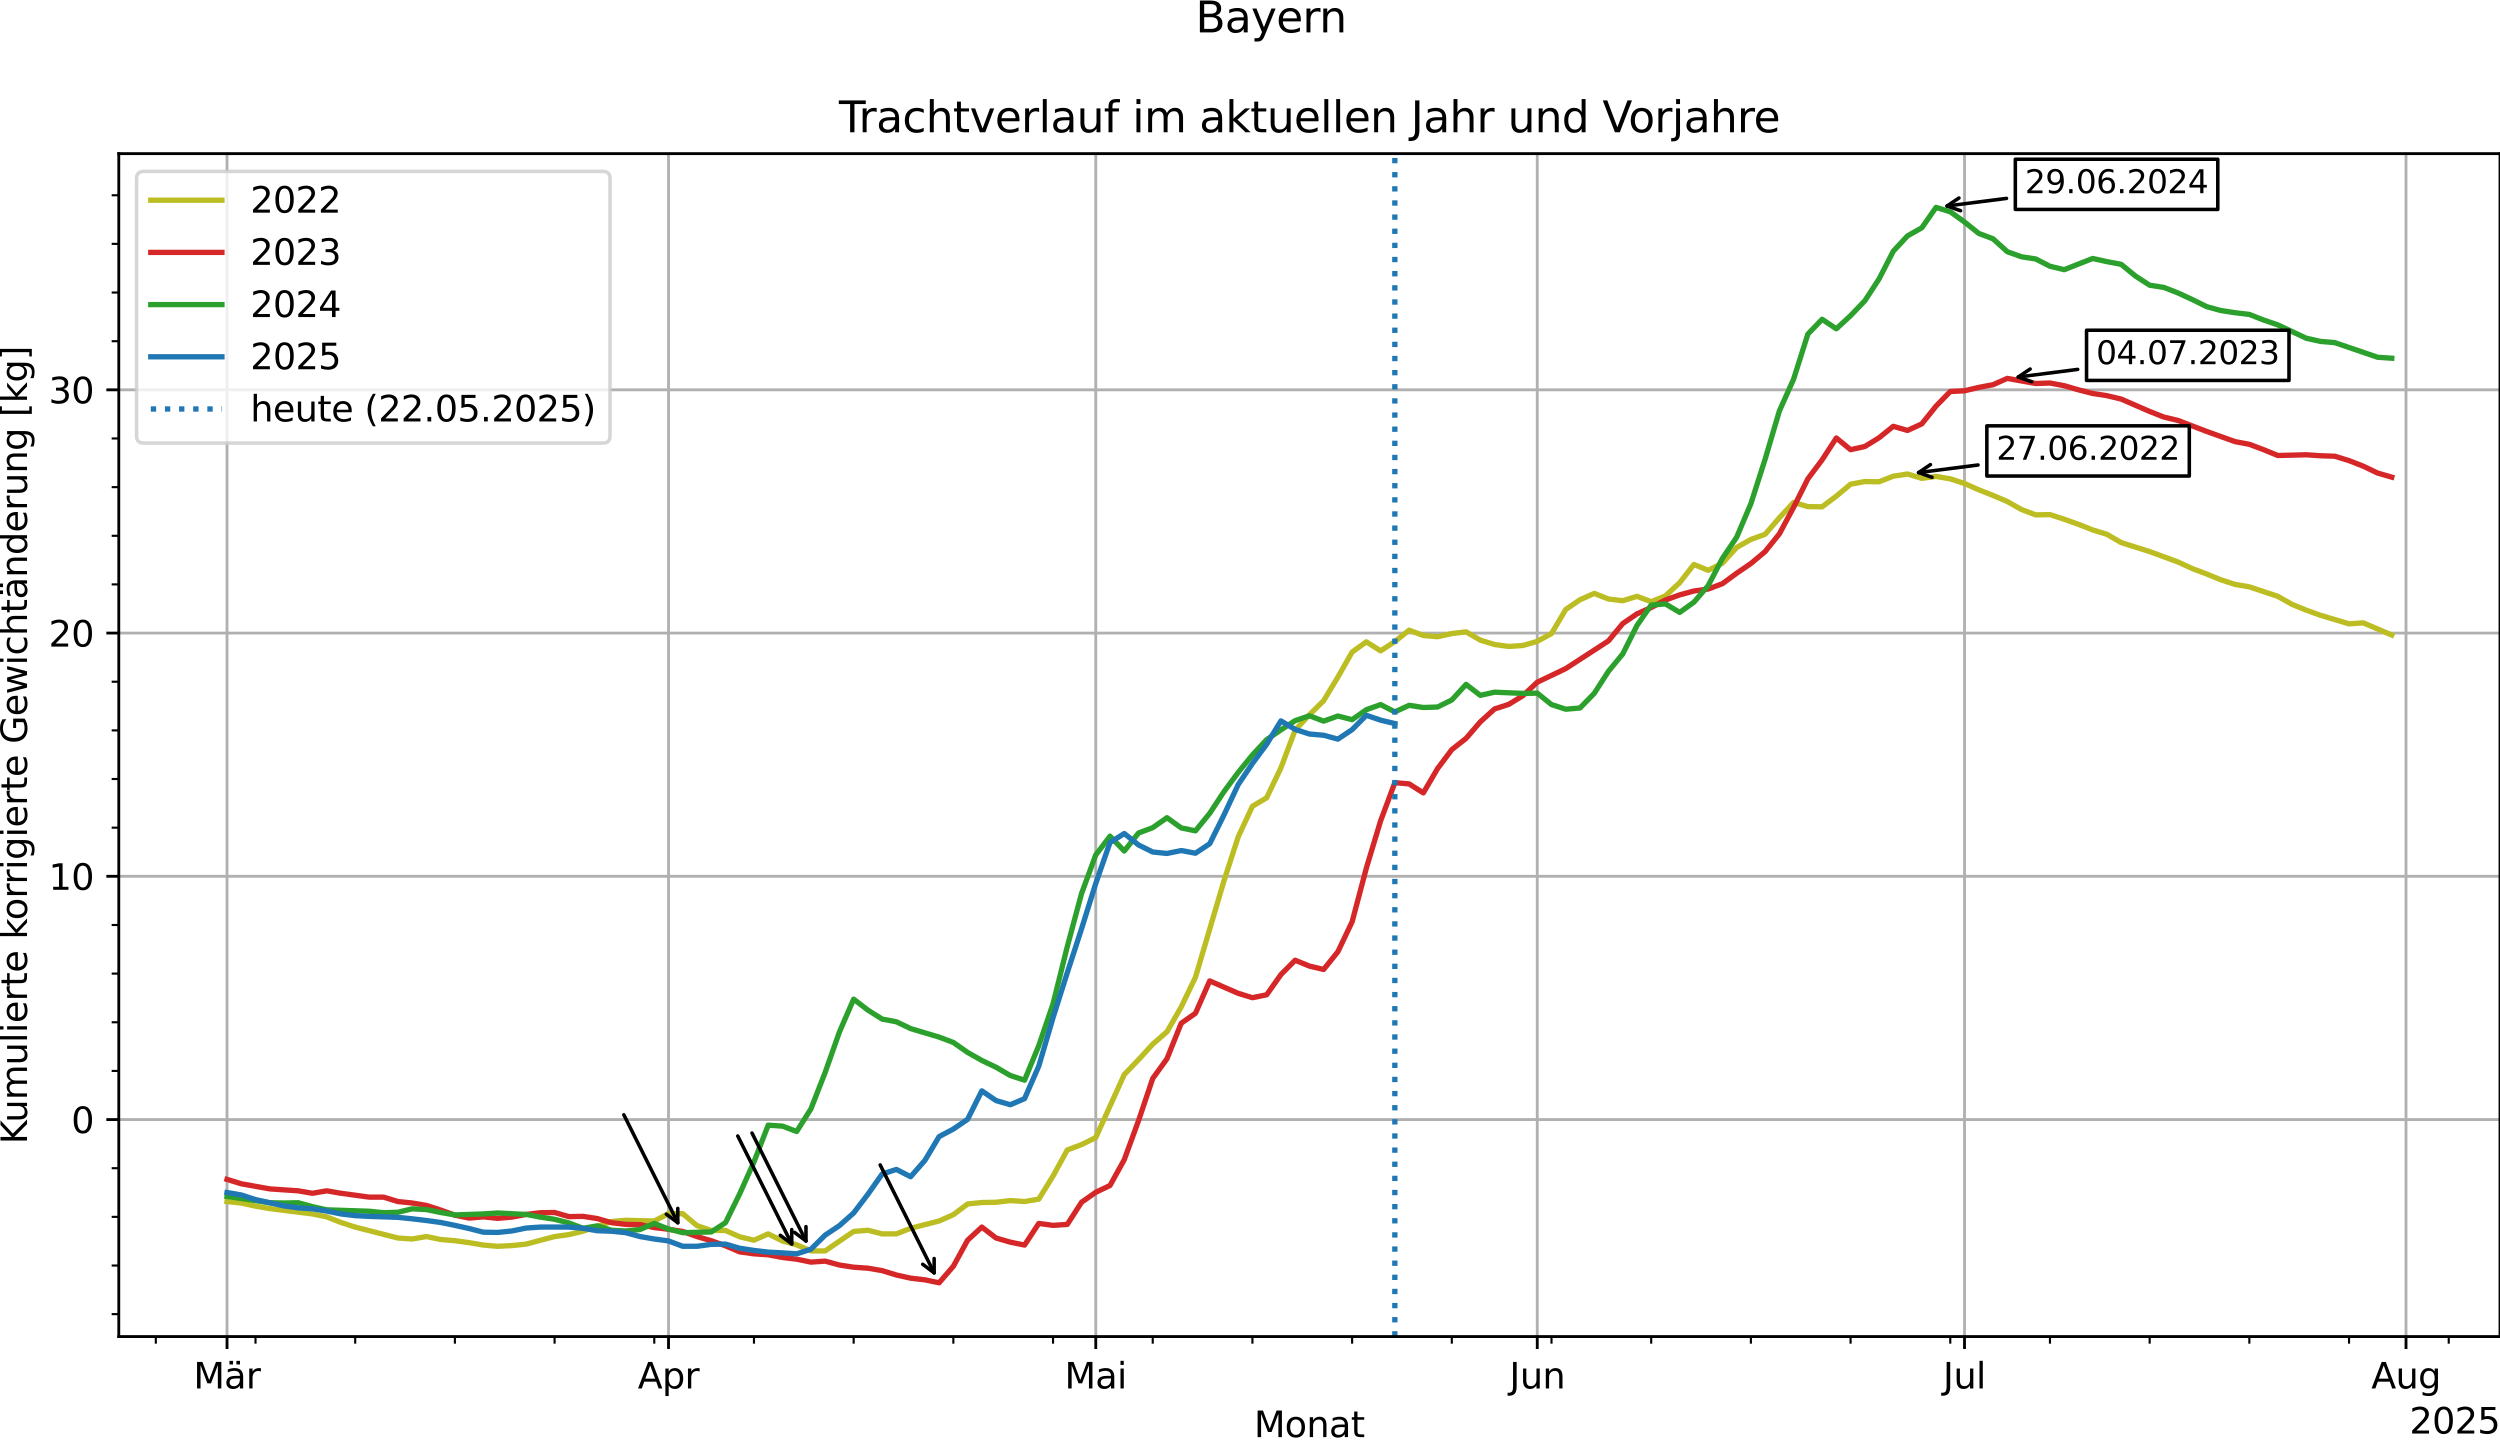 <?xml version="1.0" encoding="utf-8" standalone="no"?>
<!DOCTYPE svg PUBLIC "-//W3C//DTD SVG 1.1//EN"
  "http://www.w3.org/Graphics/SVG/1.1/DTD/svg11.dtd">
<svg xmlns:xlink="http://www.w3.org/1999/xlink" width="703.003pt" height="406.196pt" viewBox="0 0 703.003 406.196" xmlns="http://www.w3.org/2000/svg" version="1.1">
 <defs>
  <style type="text/css">*{stroke-linejoin: round; stroke-linecap: butt}</style>
 </defs>
 <g id="figure_1">
  <g id="patch_1">
   <path d="M 0 406.196 
L 703.003 406.196 
L 703.003 0 
L 0 0 
z
" style="fill: #ffffff"/>
  </g>
  <g id="axes_1">
   <g id="patch_2">
    <path d="M 33.403 375.84 
L 703.003 375.84 
L 703.003 43.2 
L 33.403 43.2 
z
" style="fill: #ffffff"/>
   </g>
   <g id="matplotlib.axis_1">
    <g id="xtick_1">
     <g id="line2d_1">
      <path d="M 63.839 375.84 
L 63.839 43.2 
" clip-path="url(#pc14526e868)" style="fill: none; stroke: #b0b0b0; stroke-width: 0.8; stroke-linecap: square"/>
     </g>
     <g id="line2d_2">
      <defs>
       <path id="m8d496f7d8a" d="M 0 0 
L 0 3.5 
" style="stroke: #000000; stroke-width: 0.8"/>
      </defs>
      <g>
       <use xlink:href="#m8d496f7d8a" x="63.839" y="375.84" style="stroke: #000000; stroke-width: 0.8"/>
      </g>
     </g>
     <g id="text_1">
      <!-- Mär -->
      <g transform="translate(54.406 390.438) scale(0.1 -0.1)">
       <defs>
        <path id="DejaVuSans-4d" d="M 628 4666 
L 1569 4666 
L 2759 1491 
L 3956 4666 
L 4897 4666 
L 4897 0 
L 4281 0 
L 4281 4097 
L 3078 897 
L 2444 897 
L 1241 4097 
L 1241 0 
L 628 0 
L 628 4666 
z
" transform="scale(0.016)"/>
        <path id="DejaVuSans-e4" d="M 2194 1759 
Q 1497 1759 1228 1600 
Q 959 1441 959 1056 
Q 959 750 1161 570 
Q 1363 391 1709 391 
Q 2188 391 2477 730 
Q 2766 1069 2766 1631 
L 2766 1759 
L 2194 1759 
z
M 3341 1997 
L 3341 0 
L 2766 0 
L 2766 531 
Q 2569 213 2275 61 
Q 1981 -91 1556 -91 
Q 1019 -91 701 211 
Q 384 513 384 1019 
Q 384 1609 779 1909 
Q 1175 2209 1959 2209 
L 2766 2209 
L 2766 2266 
Q 2766 2663 2505 2880 
Q 2244 3097 1772 3097 
Q 1472 3097 1187 3025 
Q 903 2953 641 2809 
L 641 3341 
Q 956 3463 1253 3523 
Q 1550 3584 1831 3584 
Q 2591 3584 2966 3190 
Q 3341 2797 3341 1997 
z
M 2150 4850 
L 2784 4850 
L 2784 4219 
L 2150 4219 
L 2150 4850 
z
M 928 4850 
L 1562 4850 
L 1562 4219 
L 928 4219 
L 928 4850 
z
" transform="scale(0.016)"/>
        <path id="DejaVuSans-72" d="M 2631 2963 
Q 2534 3019 2420 3045 
Q 2306 3072 2169 3072 
Q 1681 3072 1420 2755 
Q 1159 2438 1159 1844 
L 1159 0 
L 581 0 
L 581 3500 
L 1159 3500 
L 1159 2956 
Q 1341 3275 1631 3429 
Q 1922 3584 2338 3584 
Q 2397 3584 2469 3576 
Q 2541 3569 2628 3553 
L 2631 2963 
z
" transform="scale(0.016)"/>
       </defs>
       <use xlink:href="#DejaVuSans-4d"/>
       <use xlink:href="#DejaVuSans-e4" transform="translate(86.279 0)"/>
       <use xlink:href="#DejaVuSans-72" transform="translate(147.559 0)"/>
      </g>
     </g>
    </g>
    <g id="xtick_2">
     <g id="line2d_3">
      <path d="M 187.988 375.84 
L 187.988 43.2 
" clip-path="url(#pc14526e868)" style="fill: none; stroke: #b0b0b0; stroke-width: 0.8; stroke-linecap: square"/>
     </g>
     <g id="line2d_4">
      <g>
       <use xlink:href="#m8d496f7d8a" x="187.988" y="375.84" style="stroke: #000000; stroke-width: 0.8"/>
      </g>
     </g>
     <g id="text_2">
      <!-- Apr -->
      <g transform="translate(179.338 390.438) scale(0.1 -0.1)">
       <defs>
        <path id="DejaVuSans-41" d="M 2188 4044 
L 1331 1722 
L 3047 1722 
L 2188 4044 
z
M 1831 4666 
L 2547 4666 
L 4325 0 
L 3669 0 
L 3244 1197 
L 1141 1197 
L 716 0 
L 50 0 
L 1831 4666 
z
" transform="scale(0.016)"/>
        <path id="DejaVuSans-70" d="M 1159 525 
L 1159 -1331 
L 581 -1331 
L 581 3500 
L 1159 3500 
L 1159 2969 
Q 1341 3281 1617 3432 
Q 1894 3584 2278 3584 
Q 2916 3584 3314 3078 
Q 3713 2572 3713 1747 
Q 3713 922 3314 415 
Q 2916 -91 2278 -91 
Q 1894 -91 1617 61 
Q 1341 213 1159 525 
z
M 3116 1747 
Q 3116 2381 2855 2742 
Q 2594 3103 2138 3103 
Q 1681 3103 1420 2742 
Q 1159 2381 1159 1747 
Q 1159 1113 1420 752 
Q 1681 391 2138 391 
Q 2594 391 2855 752 
Q 3116 1113 3116 1747 
z
" transform="scale(0.016)"/>
       </defs>
       <use xlink:href="#DejaVuSans-41"/>
       <use xlink:href="#DejaVuSans-70" transform="translate(68.408 0)"/>
       <use xlink:href="#DejaVuSans-72" transform="translate(131.885 0)"/>
      </g>
     </g>
    </g>
    <g id="xtick_3">
     <g id="line2d_5">
      <path d="M 308.131 375.84 
L 308.131 43.2 
" clip-path="url(#pc14526e868)" style="fill: none; stroke: #b0b0b0; stroke-width: 0.8; stroke-linecap: square"/>
     </g>
     <g id="line2d_6">
      <g>
       <use xlink:href="#m8d496f7d8a" x="308.131" y="375.84" style="stroke: #000000; stroke-width: 0.8"/>
      </g>
     </g>
     <g id="text_3">
      <!-- Mai -->
      <g transform="translate(299.364 390.438) scale(0.1 -0.1)">
       <defs>
        <path id="DejaVuSans-61" d="M 2194 1759 
Q 1497 1759 1228 1600 
Q 959 1441 959 1056 
Q 959 750 1161 570 
Q 1363 391 1709 391 
Q 2188 391 2477 730 
Q 2766 1069 2766 1631 
L 2766 1759 
L 2194 1759 
z
M 3341 1997 
L 3341 0 
L 2766 0 
L 2766 531 
Q 2569 213 2275 61 
Q 1981 -91 1556 -91 
Q 1019 -91 701 211 
Q 384 513 384 1019 
Q 384 1609 779 1909 
Q 1175 2209 1959 2209 
L 2766 2209 
L 2766 2266 
Q 2766 2663 2505 2880 
Q 2244 3097 1772 3097 
Q 1472 3097 1187 3025 
Q 903 2953 641 2809 
L 641 3341 
Q 956 3463 1253 3523 
Q 1550 3584 1831 3584 
Q 2591 3584 2966 3190 
Q 3341 2797 3341 1997 
z
" transform="scale(0.016)"/>
        <path id="DejaVuSans-69" d="M 603 3500 
L 1178 3500 
L 1178 0 
L 603 0 
L 603 3500 
z
M 603 4863 
L 1178 4863 
L 1178 4134 
L 603 4134 
L 603 4863 
z
" transform="scale(0.016)"/>
       </defs>
       <use xlink:href="#DejaVuSans-4d"/>
       <use xlink:href="#DejaVuSans-61" transform="translate(86.279 0)"/>
       <use xlink:href="#DejaVuSans-69" transform="translate(147.559 0)"/>
      </g>
     </g>
    </g>
    <g id="xtick_4">
     <g id="line2d_7">
      <path d="M 432.28 375.84 
L 432.28 43.2 
" clip-path="url(#pc14526e868)" style="fill: none; stroke: #b0b0b0; stroke-width: 0.8; stroke-linecap: square"/>
     </g>
     <g id="line2d_8">
      <g>
       <use xlink:href="#m8d496f7d8a" x="432.28" y="375.84" style="stroke: #000000; stroke-width: 0.8"/>
      </g>
     </g>
     <g id="text_4">
      <!-- Jun -->
      <g transform="translate(424.467 390.438) scale(0.1 -0.1)">
       <defs>
        <path id="DejaVuSans-4a" d="M 628 4666 
L 1259 4666 
L 1259 325 
Q 1259 -519 939 -900 
Q 619 -1281 -91 -1281 
L -331 -1281 
L -331 -750 
L -134 -750 
Q 284 -750 456 -515 
Q 628 -281 628 325 
L 628 4666 
z
" transform="scale(0.016)"/>
        <path id="DejaVuSans-75" d="M 544 1381 
L 544 3500 
L 1119 3500 
L 1119 1403 
Q 1119 906 1312 657 
Q 1506 409 1894 409 
Q 2359 409 2629 706 
Q 2900 1003 2900 1516 
L 2900 3500 
L 3475 3500 
L 3475 0 
L 2900 0 
L 2900 538 
Q 2691 219 2414 64 
Q 2138 -91 1772 -91 
Q 1169 -91 856 284 
Q 544 659 544 1381 
z
M 1991 3584 
L 1991 3584 
z
" transform="scale(0.016)"/>
        <path id="DejaVuSans-6e" d="M 3513 2113 
L 3513 0 
L 2938 0 
L 2938 2094 
Q 2938 2591 2744 2837 
Q 2550 3084 2163 3084 
Q 1697 3084 1428 2787 
Q 1159 2491 1159 1978 
L 1159 0 
L 581 0 
L 581 3500 
L 1159 3500 
L 1159 2956 
Q 1366 3272 1645 3428 
Q 1925 3584 2291 3584 
Q 2894 3584 3203 3211 
Q 3513 2838 3513 2113 
z
" transform="scale(0.016)"/>
       </defs>
       <use xlink:href="#DejaVuSans-4a"/>
       <use xlink:href="#DejaVuSans-75" transform="translate(29.492 0)"/>
       <use xlink:href="#DejaVuSans-6e" transform="translate(92.871 0)"/>
      </g>
     </g>
    </g>
    <g id="xtick_5">
     <g id="line2d_9">
      <path d="M 552.423 375.84 
L 552.423 43.2 
" clip-path="url(#pc14526e868)" style="fill: none; stroke: #b0b0b0; stroke-width: 0.8; stroke-linecap: square"/>
     </g>
     <g id="line2d_10">
      <g>
       <use xlink:href="#m8d496f7d8a" x="552.423" y="375.84" style="stroke: #000000; stroke-width: 0.8"/>
      </g>
     </g>
     <g id="text_5">
      <!-- Jul -->
      <g transform="translate(546.39 390.438) scale(0.1 -0.1)">
       <defs>
        <path id="DejaVuSans-6c" d="M 603 4863 
L 1178 4863 
L 1178 0 
L 603 0 
L 603 4863 
z
" transform="scale(0.016)"/>
       </defs>
       <use xlink:href="#DejaVuSans-4a"/>
       <use xlink:href="#DejaVuSans-75" transform="translate(29.492 0)"/>
       <use xlink:href="#DejaVuSans-6c" transform="translate(92.871 0)"/>
      </g>
     </g>
    </g>
    <g id="xtick_6">
     <g id="line2d_11">
      <path d="M 676.572 375.84 
L 676.572 43.2 
" clip-path="url(#pc14526e868)" style="fill: none; stroke: #b0b0b0; stroke-width: 0.8; stroke-linecap: square"/>
     </g>
     <g id="line2d_12">
      <g>
       <use xlink:href="#m8d496f7d8a" x="676.572" y="375.84" style="stroke: #000000; stroke-width: 0.8"/>
      </g>
     </g>
     <g id="text_6">
      <!-- Aug -->
      <g transform="translate(666.808 390.438) scale(0.1 -0.1)">
       <defs>
        <path id="DejaVuSans-67" d="M 2906 1791 
Q 2906 2416 2648 2759 
Q 2391 3103 1925 3103 
Q 1463 3103 1205 2759 
Q 947 2416 947 1791 
Q 947 1169 1205 825 
Q 1463 481 1925 481 
Q 2391 481 2648 825 
Q 2906 1169 2906 1791 
z
M 3481 434 
Q 3481 -459 3084 -895 
Q 2688 -1331 1869 -1331 
Q 1566 -1331 1297 -1286 
Q 1028 -1241 775 -1147 
L 775 -588 
Q 1028 -725 1275 -790 
Q 1522 -856 1778 -856 
Q 2344 -856 2625 -561 
Q 2906 -266 2906 331 
L 2906 616 
Q 2728 306 2450 153 
Q 2172 0 1784 0 
Q 1141 0 747 490 
Q 353 981 353 1791 
Q 353 2603 747 3093 
Q 1141 3584 1784 3584 
Q 2172 3584 2450 3431 
Q 2728 3278 2906 2969 
L 2906 3500 
L 3481 3500 
L 3481 434 
z
" transform="scale(0.016)"/>
       </defs>
       <use xlink:href="#DejaVuSans-41"/>
       <use xlink:href="#DejaVuSans-75" transform="translate(68.408 0)"/>
       <use xlink:href="#DejaVuSans-67" transform="translate(131.787 0)"/>
      </g>
     </g>
    </g>
    <g id="xtick_7">
     <g id="line2d_13">
      <defs>
       <path id="m3f3324eb47" d="M 0 0 
L 0 2 
" style="stroke: #000000; stroke-width: 0.6"/>
      </defs>
      <g>
       <use xlink:href="#m3f3324eb47" x="43.816" y="375.84" style="stroke: #000000; stroke-width: 0.6"/>
      </g>
     </g>
    </g>
    <g id="xtick_8">
     <g id="line2d_14">
      <g>
       <use xlink:href="#m3f3324eb47" x="71.849" y="375.84" style="stroke: #000000; stroke-width: 0.6"/>
      </g>
     </g>
    </g>
    <g id="xtick_9">
     <g id="line2d_15">
      <g>
       <use xlink:href="#m3f3324eb47" x="99.883" y="375.84" style="stroke: #000000; stroke-width: 0.6"/>
      </g>
     </g>
    </g>
    <g id="xtick_10">
     <g id="line2d_16">
      <g>
       <use xlink:href="#m3f3324eb47" x="127.916" y="375.84" style="stroke: #000000; stroke-width: 0.6"/>
      </g>
     </g>
    </g>
    <g id="xtick_11">
     <g id="line2d_17">
      <g>
       <use xlink:href="#m3f3324eb47" x="155.95" y="375.84" style="stroke: #000000; stroke-width: 0.6"/>
      </g>
     </g>
    </g>
    <g id="xtick_12">
     <g id="line2d_18">
      <g>
       <use xlink:href="#m3f3324eb47" x="183.983" y="375.84" style="stroke: #000000; stroke-width: 0.6"/>
      </g>
     </g>
    </g>
    <g id="xtick_13">
     <g id="line2d_19">
      <g>
       <use xlink:href="#m3f3324eb47" x="212.017" y="375.84" style="stroke: #000000; stroke-width: 0.6"/>
      </g>
     </g>
    </g>
    <g id="xtick_14">
     <g id="line2d_20">
      <g>
       <use xlink:href="#m3f3324eb47" x="240.05" y="375.84" style="stroke: #000000; stroke-width: 0.6"/>
      </g>
     </g>
    </g>
    <g id="xtick_15">
     <g id="line2d_21">
      <g>
       <use xlink:href="#m3f3324eb47" x="268.084" y="375.84" style="stroke: #000000; stroke-width: 0.6"/>
      </g>
     </g>
    </g>
    <g id="xtick_16">
     <g id="line2d_22">
      <g>
       <use xlink:href="#m3f3324eb47" x="296.117" y="375.84" style="stroke: #000000; stroke-width: 0.6"/>
      </g>
     </g>
    </g>
    <g id="xtick_17">
     <g id="line2d_23">
      <g>
       <use xlink:href="#m3f3324eb47" x="324.15" y="375.84" style="stroke: #000000; stroke-width: 0.6"/>
      </g>
     </g>
    </g>
    <g id="xtick_18">
     <g id="line2d_24">
      <g>
       <use xlink:href="#m3f3324eb47" x="352.184" y="375.84" style="stroke: #000000; stroke-width: 0.6"/>
      </g>
     </g>
    </g>
    <g id="xtick_19">
     <g id="line2d_25">
      <g>
       <use xlink:href="#m3f3324eb47" x="380.217" y="375.84" style="stroke: #000000; stroke-width: 0.6"/>
      </g>
     </g>
    </g>
    <g id="xtick_20">
     <g id="line2d_26">
      <g>
       <use xlink:href="#m3f3324eb47" x="408.251" y="375.84" style="stroke: #000000; stroke-width: 0.6"/>
      </g>
     </g>
    </g>
    <g id="xtick_21">
     <g id="line2d_27">
      <g>
       <use xlink:href="#m3f3324eb47" x="436.284" y="375.84" style="stroke: #000000; stroke-width: 0.6"/>
      </g>
     </g>
    </g>
    <g id="xtick_22">
     <g id="line2d_28">
      <g>
       <use xlink:href="#m3f3324eb47" x="464.318" y="375.84" style="stroke: #000000; stroke-width: 0.6"/>
      </g>
     </g>
    </g>
    <g id="xtick_23">
     <g id="line2d_29">
      <g>
       <use xlink:href="#m3f3324eb47" x="492.351" y="375.84" style="stroke: #000000; stroke-width: 0.6"/>
      </g>
     </g>
    </g>
    <g id="xtick_24">
     <g id="line2d_30">
      <g>
       <use xlink:href="#m3f3324eb47" x="520.385" y="375.84" style="stroke: #000000; stroke-width: 0.6"/>
      </g>
     </g>
    </g>
    <g id="xtick_25">
     <g id="line2d_31">
      <g>
       <use xlink:href="#m3f3324eb47" x="548.418" y="375.84" style="stroke: #000000; stroke-width: 0.6"/>
      </g>
     </g>
    </g>
    <g id="xtick_26">
     <g id="line2d_32">
      <g>
       <use xlink:href="#m3f3324eb47" x="576.452" y="375.84" style="stroke: #000000; stroke-width: 0.6"/>
      </g>
     </g>
    </g>
    <g id="xtick_27">
     <g id="line2d_33">
      <g>
       <use xlink:href="#m3f3324eb47" x="604.485" y="375.84" style="stroke: #000000; stroke-width: 0.6"/>
      </g>
     </g>
    </g>
    <g id="xtick_28">
     <g id="line2d_34">
      <g>
       <use xlink:href="#m3f3324eb47" x="632.519" y="375.84" style="stroke: #000000; stroke-width: 0.6"/>
      </g>
     </g>
    </g>
    <g id="xtick_29">
     <g id="line2d_35">
      <g>
       <use xlink:href="#m3f3324eb47" x="660.552" y="375.84" style="stroke: #000000; stroke-width: 0.6"/>
      </g>
     </g>
    </g>
    <g id="xtick_30">
     <g id="line2d_36">
      <g>
       <use xlink:href="#m3f3324eb47" x="688.586" y="375.84" style="stroke: #000000; stroke-width: 0.6"/>
      </g>
     </g>
    </g>
    <g id="text_7">
     <!-- Monat -->
     <g transform="translate(352.637 404.117) scale(0.1 -0.1)">
      <defs>
       <path id="DejaVuSans-6f" d="M 1959 3097 
Q 1497 3097 1228 2736 
Q 959 2375 959 1747 
Q 959 1119 1226 758 
Q 1494 397 1959 397 
Q 2419 397 2687 759 
Q 2956 1122 2956 1747 
Q 2956 2369 2687 2733 
Q 2419 3097 1959 3097 
z
M 1959 3584 
Q 2709 3584 3137 3096 
Q 3566 2609 3566 1747 
Q 3566 888 3137 398 
Q 2709 -91 1959 -91 
Q 1206 -91 779 398 
Q 353 888 353 1747 
Q 353 2609 779 3096 
Q 1206 3584 1959 3584 
z
" transform="scale(0.016)"/>
       <path id="DejaVuSans-74" d="M 1172 4494 
L 1172 3500 
L 2356 3500 
L 2356 3053 
L 1172 3053 
L 1172 1153 
Q 1172 725 1289 603 
Q 1406 481 1766 481 
L 2356 481 
L 2356 0 
L 1766 0 
Q 1100 0 847 248 
Q 594 497 594 1153 
L 594 3053 
L 172 3053 
L 172 3500 
L 594 3500 
L 594 4494 
L 1172 4494 
z
" transform="scale(0.016)"/>
      </defs>
      <use xlink:href="#DejaVuSans-4d"/>
      <use xlink:href="#DejaVuSans-6f" transform="translate(86.279 0)"/>
      <use xlink:href="#DejaVuSans-6e" transform="translate(147.461 0)"/>
      <use xlink:href="#DejaVuSans-61" transform="translate(210.84 0)"/>
      <use xlink:href="#DejaVuSans-74" transform="translate(272.119 0)"/>
     </g>
    </g>
    <g id="text_8">
     <!-- 2025 -->
     <g transform="translate(677.553 403.117) scale(0.1 -0.1)">
      <defs>
       <path id="DejaVuSans-32" d="M 1228 531 
L 3431 531 
L 3431 0 
L 469 0 
L 469 531 
Q 828 903 1448 1529 
Q 2069 2156 2228 2338 
Q 2531 2678 2651 2914 
Q 2772 3150 2772 3378 
Q 2772 3750 2511 3984 
Q 2250 4219 1831 4219 
Q 1534 4219 1204 4116 
Q 875 4013 500 3803 
L 500 4441 
Q 881 4594 1212 4672 
Q 1544 4750 1819 4750 
Q 2544 4750 2975 4387 
Q 3406 4025 3406 3419 
Q 3406 3131 3298 2873 
Q 3191 2616 2906 2266 
Q 2828 2175 2409 1742 
Q 1991 1309 1228 531 
z
" transform="scale(0.016)"/>
       <path id="DejaVuSans-30" d="M 2034 4250 
Q 1547 4250 1301 3770 
Q 1056 3291 1056 2328 
Q 1056 1369 1301 889 
Q 1547 409 2034 409 
Q 2525 409 2770 889 
Q 3016 1369 3016 2328 
Q 3016 3291 2770 3770 
Q 2525 4250 2034 4250 
z
M 2034 4750 
Q 2819 4750 3233 4129 
Q 3647 3509 3647 2328 
Q 3647 1150 3233 529 
Q 2819 -91 2034 -91 
Q 1250 -91 836 529 
Q 422 1150 422 2328 
Q 422 3509 836 4129 
Q 1250 4750 2034 4750 
z
" transform="scale(0.016)"/>
       <path id="DejaVuSans-35" d="M 691 4666 
L 3169 4666 
L 3169 4134 
L 1269 4134 
L 1269 2991 
Q 1406 3038 1543 3061 
Q 1681 3084 1819 3084 
Q 2600 3084 3056 2656 
Q 3513 2228 3513 1497 
Q 3513 744 3044 326 
Q 2575 -91 1722 -91 
Q 1428 -91 1123 -41 
Q 819 9 494 109 
L 494 744 
Q 775 591 1075 516 
Q 1375 441 1709 441 
Q 2250 441 2565 725 
Q 2881 1009 2881 1497 
Q 2881 1984 2565 2268 
Q 2250 2553 1709 2553 
Q 1456 2553 1204 2497 
Q 953 2441 691 2322 
L 691 4666 
z
" transform="scale(0.016)"/>
      </defs>
      <use xlink:href="#DejaVuSans-32"/>
      <use xlink:href="#DejaVuSans-30" transform="translate(63.623 0)"/>
      <use xlink:href="#DejaVuSans-32" transform="translate(127.246 0)"/>
      <use xlink:href="#DejaVuSans-35" transform="translate(190.869 0)"/>
     </g>
    </g>
   </g>
   <g id="matplotlib.axis_2">
    <g id="ytick_1">
     <g id="line2d_37">
      <path d="M 33.403 314.823 
L 703.003 314.823 
" clip-path="url(#pc14526e868)" style="fill: none; stroke: #b0b0b0; stroke-width: 0.8; stroke-linecap: square"/>
     </g>
     <g id="line2d_38">
      <defs>
       <path id="m4dc1eb88ca" d="M 0 0 
L -3.5 0 
" style="stroke: #000000; stroke-width: 0.8"/>
      </defs>
      <g>
       <use xlink:href="#m4dc1eb88ca" x="33.403" y="314.823" style="stroke: #000000; stroke-width: 0.8"/>
      </g>
     </g>
     <g id="text_9">
      <!-- 0 -->
      <g transform="translate(20.041 318.622) scale(0.1 -0.1)">
       <use xlink:href="#DejaVuSans-30"/>
      </g>
     </g>
    </g>
    <g id="ytick_2">
     <g id="line2d_39">
      <path d="M 33.403 246.422 
L 703.003 246.422 
" clip-path="url(#pc14526e868)" style="fill: none; stroke: #b0b0b0; stroke-width: 0.8; stroke-linecap: square"/>
     </g>
     <g id="line2d_40">
      <g>
       <use xlink:href="#m4dc1eb88ca" x="33.403" y="246.422" style="stroke: #000000; stroke-width: 0.8"/>
      </g>
     </g>
     <g id="text_10">
      <!-- 10 -->
      <g transform="translate(13.678 250.221) scale(0.1 -0.1)">
       <defs>
        <path id="DejaVuSans-31" d="M 794 531 
L 1825 531 
L 1825 4091 
L 703 3866 
L 703 4441 
L 1819 4666 
L 2450 4666 
L 2450 531 
L 3481 531 
L 3481 0 
L 794 0 
L 794 531 
z
" transform="scale(0.016)"/>
       </defs>
       <use xlink:href="#DejaVuSans-31"/>
       <use xlink:href="#DejaVuSans-30" transform="translate(63.623 0)"/>
      </g>
     </g>
    </g>
    <g id="ytick_3">
     <g id="line2d_41">
      <path d="M 33.403 178.021 
L 703.003 178.021 
" clip-path="url(#pc14526e868)" style="fill: none; stroke: #b0b0b0; stroke-width: 0.8; stroke-linecap: square"/>
     </g>
     <g id="line2d_42">
      <g>
       <use xlink:href="#m4dc1eb88ca" x="33.403" y="178.021" style="stroke: #000000; stroke-width: 0.8"/>
      </g>
     </g>
     <g id="text_11">
      <!-- 20 -->
      <g transform="translate(13.678 181.821) scale(0.1 -0.1)">
       <use xlink:href="#DejaVuSans-32"/>
       <use xlink:href="#DejaVuSans-30" transform="translate(63.623 0)"/>
      </g>
     </g>
    </g>
    <g id="ytick_4">
     <g id="line2d_43">
      <path d="M 33.403 109.621 
L 703.003 109.621 
" clip-path="url(#pc14526e868)" style="fill: none; stroke: #b0b0b0; stroke-width: 0.8; stroke-linecap: square"/>
     </g>
     <g id="line2d_44">
      <g>
       <use xlink:href="#m4dc1eb88ca" x="33.403" y="109.621" style="stroke: #000000; stroke-width: 0.8"/>
      </g>
     </g>
     <g id="text_12">
      <!-- 30 -->
      <g transform="translate(13.678 113.42) scale(0.1 -0.1)">
       <defs>
        <path id="DejaVuSans-33" d="M 2597 2516 
Q 3050 2419 3304 2112 
Q 3559 1806 3559 1356 
Q 3559 666 3084 287 
Q 2609 -91 1734 -91 
Q 1441 -91 1130 -33 
Q 819 25 488 141 
L 488 750 
Q 750 597 1062 519 
Q 1375 441 1716 441 
Q 2309 441 2620 675 
Q 2931 909 2931 1356 
Q 2931 1769 2642 2001 
Q 2353 2234 1838 2234 
L 1294 2234 
L 1294 2753 
L 1863 2753 
Q 2328 2753 2575 2939 
Q 2822 3125 2822 3475 
Q 2822 3834 2567 4026 
Q 2313 4219 1838 4219 
Q 1578 4219 1281 4162 
Q 984 4106 628 3988 
L 628 4550 
Q 988 4650 1302 4700 
Q 1616 4750 1894 4750 
Q 2613 4750 3031 4423 
Q 3450 4097 3450 3541 
Q 3450 3153 3228 2886 
Q 3006 2619 2597 2516 
z
" transform="scale(0.016)"/>
       </defs>
       <use xlink:href="#DejaVuSans-33"/>
       <use xlink:href="#DejaVuSans-30" transform="translate(63.623 0)"/>
      </g>
     </g>
    </g>
    <g id="ytick_5">
     <g id="line2d_45">
      <defs>
       <path id="mc86f405008" d="M 0 0 
L -2 0 
" style="stroke: #000000; stroke-width: 0.6"/>
      </defs>
      <g>
       <use xlink:href="#mc86f405008" x="33.403" y="369.544" style="stroke: #000000; stroke-width: 0.6"/>
      </g>
     </g>
    </g>
    <g id="ytick_6">
     <g id="line2d_46">
      <g>
       <use xlink:href="#mc86f405008" x="33.403" y="355.864" style="stroke: #000000; stroke-width: 0.6"/>
      </g>
     </g>
    </g>
    <g id="ytick_7">
     <g id="line2d_47">
      <g>
       <use xlink:href="#mc86f405008" x="33.403" y="342.183" style="stroke: #000000; stroke-width: 0.6"/>
      </g>
     </g>
    </g>
    <g id="ytick_8">
     <g id="line2d_48">
      <g>
       <use xlink:href="#mc86f405008" x="33.403" y="328.503" style="stroke: #000000; stroke-width: 0.6"/>
      </g>
     </g>
    </g>
    <g id="ytick_9">
     <g id="line2d_49">
      <g>
       <use xlink:href="#mc86f405008" x="33.403" y="301.143" style="stroke: #000000; stroke-width: 0.6"/>
      </g>
     </g>
    </g>
    <g id="ytick_10">
     <g id="line2d_50">
      <g>
       <use xlink:href="#mc86f405008" x="33.403" y="287.463" style="stroke: #000000; stroke-width: 0.6"/>
      </g>
     </g>
    </g>
    <g id="ytick_11">
     <g id="line2d_51">
      <g>
       <use xlink:href="#mc86f405008" x="33.403" y="273.783" style="stroke: #000000; stroke-width: 0.6"/>
      </g>
     </g>
    </g>
    <g id="ytick_12">
     <g id="line2d_52">
      <g>
       <use xlink:href="#mc86f405008" x="33.403" y="260.102" style="stroke: #000000; stroke-width: 0.6"/>
      </g>
     </g>
    </g>
    <g id="ytick_13">
     <g id="line2d_53">
      <g>
       <use xlink:href="#mc86f405008" x="33.403" y="232.742" style="stroke: #000000; stroke-width: 0.6"/>
      </g>
     </g>
    </g>
    <g id="ytick_14">
     <g id="line2d_54">
      <g>
       <use xlink:href="#mc86f405008" x="33.403" y="219.062" style="stroke: #000000; stroke-width: 0.6"/>
      </g>
     </g>
    </g>
    <g id="ytick_15">
     <g id="line2d_55">
      <g>
       <use xlink:href="#mc86f405008" x="33.403" y="205.382" style="stroke: #000000; stroke-width: 0.6"/>
      </g>
     </g>
    </g>
    <g id="ytick_16">
     <g id="line2d_56">
      <g>
       <use xlink:href="#mc86f405008" x="33.403" y="191.702" style="stroke: #000000; stroke-width: 0.6"/>
      </g>
     </g>
    </g>
    <g id="ytick_17">
     <g id="line2d_57">
      <g>
       <use xlink:href="#mc86f405008" x="33.403" y="164.341" style="stroke: #000000; stroke-width: 0.6"/>
      </g>
     </g>
    </g>
    <g id="ytick_18">
     <g id="line2d_58">
      <g>
       <use xlink:href="#mc86f405008" x="33.403" y="150.661" style="stroke: #000000; stroke-width: 0.6"/>
      </g>
     </g>
    </g>
    <g id="ytick_19">
     <g id="line2d_59">
      <g>
       <use xlink:href="#mc86f405008" x="33.403" y="136.981" style="stroke: #000000; stroke-width: 0.6"/>
      </g>
     </g>
    </g>
    <g id="ytick_20">
     <g id="line2d_60">
      <g>
       <use xlink:href="#mc86f405008" x="33.403" y="123.301" style="stroke: #000000; stroke-width: 0.6"/>
      </g>
     </g>
    </g>
    <g id="ytick_21">
     <g id="line2d_61">
      <g>
       <use xlink:href="#mc86f405008" x="33.403" y="95.94" style="stroke: #000000; stroke-width: 0.6"/>
      </g>
     </g>
    </g>
    <g id="ytick_22">
     <g id="line2d_62">
      <g>
       <use xlink:href="#mc86f405008" x="33.403" y="82.26" style="stroke: #000000; stroke-width: 0.6"/>
      </g>
     </g>
    </g>
    <g id="ytick_23">
     <g id="line2d_63">
      <g>
       <use xlink:href="#mc86f405008" x="33.403" y="68.58" style="stroke: #000000; stroke-width: 0.6"/>
      </g>
     </g>
    </g>
    <g id="ytick_24">
     <g id="line2d_64">
      <g>
       <use xlink:href="#mc86f405008" x="33.403" y="54.9" style="stroke: #000000; stroke-width: 0.6"/>
      </g>
     </g>
    </g>
    <g id="text_13">
     <!-- Kumulierte korrigierte Gewichtänderung [kg] -->
     <g transform="translate(7.598 321.718) rotate(-90) scale(0.1 -0.1)">
      <defs>
       <path id="DejaVuSans-4b" d="M 628 4666 
L 1259 4666 
L 1259 2694 
L 3353 4666 
L 4166 4666 
L 1850 2491 
L 4331 0 
L 3500 0 
L 1259 2247 
L 1259 0 
L 628 0 
L 628 4666 
z
" transform="scale(0.016)"/>
       <path id="DejaVuSans-6d" d="M 3328 2828 
Q 3544 3216 3844 3400 
Q 4144 3584 4550 3584 
Q 5097 3584 5394 3201 
Q 5691 2819 5691 2113 
L 5691 0 
L 5113 0 
L 5113 2094 
Q 5113 2597 4934 2840 
Q 4756 3084 4391 3084 
Q 3944 3084 3684 2787 
Q 3425 2491 3425 1978 
L 3425 0 
L 2847 0 
L 2847 2094 
Q 2847 2600 2669 2842 
Q 2491 3084 2119 3084 
Q 1678 3084 1418 2786 
Q 1159 2488 1159 1978 
L 1159 0 
L 581 0 
L 581 3500 
L 1159 3500 
L 1159 2956 
Q 1356 3278 1631 3431 
Q 1906 3584 2284 3584 
Q 2666 3584 2933 3390 
Q 3200 3197 3328 2828 
z
" transform="scale(0.016)"/>
       <path id="DejaVuSans-65" d="M 3597 1894 
L 3597 1613 
L 953 1613 
Q 991 1019 1311 708 
Q 1631 397 2203 397 
Q 2534 397 2845 478 
Q 3156 559 3463 722 
L 3463 178 
Q 3153 47 2828 -22 
Q 2503 -91 2169 -91 
Q 1331 -91 842 396 
Q 353 884 353 1716 
Q 353 2575 817 3079 
Q 1281 3584 2069 3584 
Q 2775 3584 3186 3129 
Q 3597 2675 3597 1894 
z
M 3022 2063 
Q 3016 2534 2758 2815 
Q 2500 3097 2075 3097 
Q 1594 3097 1305 2825 
Q 1016 2553 972 2059 
L 3022 2063 
z
" transform="scale(0.016)"/>
       <path id="DejaVuSans-20" transform="scale(0.016)"/>
       <path id="DejaVuSans-6b" d="M 581 4863 
L 1159 4863 
L 1159 1991 
L 2875 3500 
L 3609 3500 
L 1753 1863 
L 3688 0 
L 2938 0 
L 1159 1709 
L 1159 0 
L 581 0 
L 581 4863 
z
" transform="scale(0.016)"/>
       <path id="DejaVuSans-47" d="M 3809 666 
L 3809 1919 
L 2778 1919 
L 2778 2438 
L 4434 2438 
L 4434 434 
Q 4069 175 3628 42 
Q 3188 -91 2688 -91 
Q 1594 -91 976 548 
Q 359 1188 359 2328 
Q 359 3472 976 4111 
Q 1594 4750 2688 4750 
Q 3144 4750 3555 4637 
Q 3966 4525 4313 4306 
L 4313 3634 
Q 3963 3931 3569 4081 
Q 3175 4231 2741 4231 
Q 1884 4231 1454 3753 
Q 1025 3275 1025 2328 
Q 1025 1384 1454 906 
Q 1884 428 2741 428 
Q 3075 428 3337 486 
Q 3600 544 3809 666 
z
" transform="scale(0.016)"/>
       <path id="DejaVuSans-77" d="M 269 3500 
L 844 3500 
L 1563 769 
L 2278 3500 
L 2956 3500 
L 3675 769 
L 4391 3500 
L 4966 3500 
L 4050 0 
L 3372 0 
L 2619 2869 
L 1863 0 
L 1184 0 
L 269 3500 
z
" transform="scale(0.016)"/>
       <path id="DejaVuSans-63" d="M 3122 3366 
L 3122 2828 
Q 2878 2963 2633 3030 
Q 2388 3097 2138 3097 
Q 1578 3097 1268 2742 
Q 959 2388 959 1747 
Q 959 1106 1268 751 
Q 1578 397 2138 397 
Q 2388 397 2633 464 
Q 2878 531 3122 666 
L 3122 134 
Q 2881 22 2623 -34 
Q 2366 -91 2075 -91 
Q 1284 -91 818 406 
Q 353 903 353 1747 
Q 353 2603 823 3093 
Q 1294 3584 2113 3584 
Q 2378 3584 2631 3529 
Q 2884 3475 3122 3366 
z
" transform="scale(0.016)"/>
       <path id="DejaVuSans-68" d="M 3513 2113 
L 3513 0 
L 2938 0 
L 2938 2094 
Q 2938 2591 2744 2837 
Q 2550 3084 2163 3084 
Q 1697 3084 1428 2787 
Q 1159 2491 1159 1978 
L 1159 0 
L 581 0 
L 581 4863 
L 1159 4863 
L 1159 2956 
Q 1366 3272 1645 3428 
Q 1925 3584 2291 3584 
Q 2894 3584 3203 3211 
Q 3513 2838 3513 2113 
z
" transform="scale(0.016)"/>
       <path id="DejaVuSans-64" d="M 2906 2969 
L 2906 4863 
L 3481 4863 
L 3481 0 
L 2906 0 
L 2906 525 
Q 2725 213 2448 61 
Q 2172 -91 1784 -91 
Q 1150 -91 751 415 
Q 353 922 353 1747 
Q 353 2572 751 3078 
Q 1150 3584 1784 3584 
Q 2172 3584 2448 3432 
Q 2725 3281 2906 2969 
z
M 947 1747 
Q 947 1113 1208 752 
Q 1469 391 1925 391 
Q 2381 391 2643 752 
Q 2906 1113 2906 1747 
Q 2906 2381 2643 2742 
Q 2381 3103 1925 3103 
Q 1469 3103 1208 2742 
Q 947 2381 947 1747 
z
" transform="scale(0.016)"/>
       <path id="DejaVuSans-5b" d="M 550 4863 
L 1875 4863 
L 1875 4416 
L 1125 4416 
L 1125 -397 
L 1875 -397 
L 1875 -844 
L 550 -844 
L 550 4863 
z
" transform="scale(0.016)"/>
       <path id="DejaVuSans-5d" d="M 1947 4863 
L 1947 -844 
L 622 -844 
L 622 -397 
L 1369 -397 
L 1369 4416 
L 622 4416 
L 622 4863 
L 1947 4863 
z
" transform="scale(0.016)"/>
      </defs>
      <use xlink:href="#DejaVuSans-4b"/>
      <use xlink:href="#DejaVuSans-75" transform="translate(60.576 0)"/>
      <use xlink:href="#DejaVuSans-6d" transform="translate(123.955 0)"/>
      <use xlink:href="#DejaVuSans-75" transform="translate(221.367 0)"/>
      <use xlink:href="#DejaVuSans-6c" transform="translate(284.746 0)"/>
      <use xlink:href="#DejaVuSans-69" transform="translate(312.529 0)"/>
      <use xlink:href="#DejaVuSans-65" transform="translate(340.312 0)"/>
      <use xlink:href="#DejaVuSans-72" transform="translate(401.836 0)"/>
      <use xlink:href="#DejaVuSans-74" transform="translate(442.949 0)"/>
      <use xlink:href="#DejaVuSans-65" transform="translate(482.158 0)"/>
      <use xlink:href="#DejaVuSans-20" transform="translate(543.682 0)"/>
      <use xlink:href="#DejaVuSans-6b" transform="translate(575.469 0)"/>
      <use xlink:href="#DejaVuSans-6f" transform="translate(629.754 0)"/>
      <use xlink:href="#DejaVuSans-72" transform="translate(690.936 0)"/>
      <use xlink:href="#DejaVuSans-72" transform="translate(730.299 0)"/>
      <use xlink:href="#DejaVuSans-69" transform="translate(771.412 0)"/>
      <use xlink:href="#DejaVuSans-67" transform="translate(799.195 0)"/>
      <use xlink:href="#DejaVuSans-69" transform="translate(862.672 0)"/>
      <use xlink:href="#DejaVuSans-65" transform="translate(890.455 0)"/>
      <use xlink:href="#DejaVuSans-72" transform="translate(951.979 0)"/>
      <use xlink:href="#DejaVuSans-74" transform="translate(993.092 0)"/>
      <use xlink:href="#DejaVuSans-65" transform="translate(1032.301 0)"/>
      <use xlink:href="#DejaVuSans-20" transform="translate(1093.824 0)"/>
      <use xlink:href="#DejaVuSans-47" transform="translate(1125.611 0)"/>
      <use xlink:href="#DejaVuSans-65" transform="translate(1203.102 0)"/>
      <use xlink:href="#DejaVuSans-77" transform="translate(1264.625 0)"/>
      <use xlink:href="#DejaVuSans-69" transform="translate(1346.412 0)"/>
      <use xlink:href="#DejaVuSans-63" transform="translate(1374.195 0)"/>
      <use xlink:href="#DejaVuSans-68" transform="translate(1429.176 0)"/>
      <use xlink:href="#DejaVuSans-74" transform="translate(1492.555 0)"/>
      <use xlink:href="#DejaVuSans-e4" transform="translate(1531.764 0)"/>
      <use xlink:href="#DejaVuSans-6e" transform="translate(1593.043 0)"/>
      <use xlink:href="#DejaVuSans-64" transform="translate(1656.422 0)"/>
      <use xlink:href="#DejaVuSans-65" transform="translate(1719.898 0)"/>
      <use xlink:href="#DejaVuSans-72" transform="translate(1781.422 0)"/>
      <use xlink:href="#DejaVuSans-75" transform="translate(1822.535 0)"/>
      <use xlink:href="#DejaVuSans-6e" transform="translate(1885.914 0)"/>
      <use xlink:href="#DejaVuSans-67" transform="translate(1949.293 0)"/>
      <use xlink:href="#DejaVuSans-20" transform="translate(2012.77 0)"/>
      <use xlink:href="#DejaVuSans-5b" transform="translate(2044.557 0)"/>
      <use xlink:href="#DejaVuSans-6b" transform="translate(2083.57 0)"/>
      <use xlink:href="#DejaVuSans-67" transform="translate(2141.48 0)"/>
      <use xlink:href="#DejaVuSans-5d" transform="translate(2204.957 0)"/>
     </g>
    </g>
   </g>
   <g id="line2d_65">
    <path d="M 63.839 337.874 
L 67.844 338.285 
L 71.849 339.174 
L 75.854 339.858 
L 87.868 341.363 
L 91.873 342.183 
L 95.878 343.757 
L 99.883 345.056 
L 111.897 348.134 
L 115.902 348.408 
L 119.906 347.724 
L 123.911 348.545 
L 127.916 348.887 
L 131.921 349.434 
L 135.926 350.118 
L 139.93 350.46 
L 143.935 350.255 
L 147.94 349.844 
L 155.95 347.724 
L 159.954 347.177 
L 163.959 346.219 
L 171.969 343.483 
L 175.973 343.141 
L 183.983 343.346 
L 187.988 341.294 
L 191.993 341.294 
L 195.997 344.646 
L 200.002 346.014 
L 204.007 346.014 
L 208.012 347.792 
L 212.017 348.75 
L 216.021 346.971 
L 220.026 348.955 
L 224.031 350.049 
L 228.036 351.759 
L 232.04 351.759 
L 240.05 346.287 
L 244.055 345.945 
L 248.06 346.971 
L 252.064 346.971 
L 256.069 345.398 
L 264.079 343.346 
L 268.084 341.568 
L 272.088 338.558 
L 276.093 338.148 
L 280.098 338.079 
L 284.103 337.601 
L 288.107 337.874 
L 292.112 337.19 
L 296.117 330.692 
L 300.122 323.373 
L 304.127 321.868 
L 308.131 319.885 
L 316.141 302.169 
L 320.146 297.996 
L 324.15 293.619 
L 328.155 290.13 
L 332.16 283.153 
L 336.165 274.809 
L 344.174 247.722 
L 348.179 235.341 
L 352.184 226.723 
L 356.189 224.329 
L 360.194 215.915 
L 364.198 205.313 
L 368.203 201.004 
L 372.208 197.037 
L 376.213 190.402 
L 380.217 183.357 
L 384.222 180.484 
L 388.227 183.015 
L 392.232 180.415 
L 396.237 177.201 
L 400.241 178.705 
L 404.246 179.047 
L 408.251 178.158 
L 412.256 177.679 
L 416.261 180.005 
L 420.265 181.236 
L 424.27 181.783 
L 428.275 181.51 
L 432.28 180.347 
L 436.284 178.158 
L 440.289 171.387 
L 444.294 168.651 
L 448.299 166.872 
L 452.304 168.445 
L 456.308 168.924 
L 460.313 167.693 
L 464.318 169.198 
L 468.323 167.556 
L 472.328 163.862 
L 476.332 158.732 
L 480.337 160.374 
L 484.342 158.39 
L 488.347 153.944 
L 492.351 151.687 
L 496.356 150.251 
L 500.361 145.599 
L 504.366 141.29 
L 508.371 142.453 
L 512.375 142.521 
L 516.38 139.512 
L 520.385 136.16 
L 524.39 135.408 
L 528.395 135.476 
L 532.399 133.903 
L 536.404 133.287 
L 540.409 134.519 
L 544.414 133.971 
L 548.418 134.655 
L 552.423 135.955 
L 556.428 137.733 
L 560.433 139.307 
L 564.438 141.017 
L 568.442 143.274 
L 572.447 144.779 
L 576.452 144.71 
L 580.457 146.01 
L 584.461 147.446 
L 588.466 149.019 
L 592.471 150.251 
L 596.476 152.576 
L 604.485 155.107 
L 612.495 158.048 
L 616.5 159.895 
L 620.505 161.4 
L 624.509 163.042 
L 628.514 164.341 
L 632.519 165.025 
L 640.528 167.693 
L 644.533 169.95 
L 648.538 171.592 
L 652.543 173.028 
L 660.552 175.422 
L 664.557 175.149 
L 672.567 178.569 
L 672.567 178.569 
" clip-path="url(#pc14526e868)" style="fill: none; stroke: #bcbd22; stroke-width: 1.5; stroke-linecap: square"/>
   </g>
   <g id="line2d_66">
    <path d="M 63.839 331.65 
L 67.844 332.881 
L 75.854 334.317 
L 83.863 334.864 
L 87.868 335.548 
L 91.873 334.864 
L 95.878 335.548 
L 103.887 336.643 
L 107.892 336.643 
L 111.897 337.874 
L 115.902 338.285 
L 119.906 338.969 
L 123.911 340.268 
L 127.916 341.705 
L 131.921 342.525 
L 135.926 342.183 
L 139.93 342.594 
L 143.935 342.252 
L 147.94 341.499 
L 151.945 341.021 
L 155.95 340.952 
L 159.954 342.115 
L 163.959 342.047 
L 167.964 342.662 
L 171.969 343.825 
L 175.973 344.304 
L 179.978 344.372 
L 183.983 345.193 
L 187.988 345.672 
L 191.993 346.287 
L 195.997 347.724 
L 200.002 348.887 
L 204.007 350.323 
L 208.012 352.033 
L 212.017 352.58 
L 216.021 352.854 
L 220.026 353.606 
L 224.031 354.085 
L 228.036 354.906 
L 232.04 354.632 
L 236.045 355.727 
L 240.05 356.342 
L 244.055 356.616 
L 248.06 357.3 
L 252.064 358.531 
L 256.069 359.42 
L 260.074 359.899 
L 264.079 360.72 
L 268.084 356.069 
L 272.088 348.75 
L 276.093 345.056 
L 280.098 348.134 
L 284.103 349.297 
L 288.107 350.118 
L 292.112 344.03 
L 296.117 344.577 
L 300.122 344.304 
L 304.127 338.079 
L 308.131 335.275 
L 312.136 333.36 
L 316.141 326.109 
L 320.146 315.165 
L 324.15 303.263 
L 328.155 297.723 
L 332.16 287.736 
L 336.165 284.932 
L 340.17 275.835 
L 348.179 279.323 
L 352.184 280.554 
L 356.189 279.733 
L 360.194 274.056 
L 364.198 270.021 
L 368.203 271.662 
L 372.208 272.62 
L 376.213 267.626 
L 380.217 259.213 
L 384.222 244.097 
L 388.227 230.827 
L 392.232 220.088 
L 396.237 220.43 
L 400.241 222.961 
L 404.246 216.121 
L 408.251 210.785 
L 412.256 207.639 
L 416.261 202.988 
L 420.265 199.362 
L 424.27 198.063 
L 428.275 195.6 
L 432.28 191.838 
L 440.289 188.008 
L 452.304 180.21 
L 456.308 175.354 
L 460.313 172.618 
L 464.318 170.839 
L 468.323 168.719 
L 472.328 167.282 
L 476.332 166.188 
L 480.337 165.641 
L 484.342 164.136 
L 488.347 161.195 
L 492.351 158.459 
L 496.356 155.107 
L 500.361 150.114 
L 504.366 142.658 
L 508.371 134.655 
L 512.375 129.32 
L 516.38 123.164 
L 520.385 126.447 
L 524.39 125.558 
L 528.395 123.096 
L 532.399 119.881 
L 536.404 121.044 
L 540.409 119.197 
L 544.414 114.203 
L 548.418 110.099 
L 552.423 109.894 
L 556.428 108.937 
L 560.433 108.184 
L 564.438 106.406 
L 572.447 107.842 
L 576.452 107.705 
L 580.457 108.458 
L 584.461 109.621 
L 588.466 110.647 
L 592.471 111.262 
L 596.476 112.22 
L 604.485 115.708 
L 608.49 117.282 
L 612.495 118.239 
L 620.505 121.317 
L 628.514 124.19 
L 632.519 124.942 
L 636.524 126.447 
L 640.528 128.089 
L 648.538 127.884 
L 652.543 128.157 
L 656.548 128.294 
L 660.552 129.525 
L 664.557 131.098 
L 668.562 133.014 
L 672.567 134.177 
L 672.567 134.177 
" clip-path="url(#pc14526e868)" style="fill: none; stroke: #d62728; stroke-width: 1.5; stroke-linecap: square"/>
   </g>
   <g id="line2d_67">
    <path d="M 63.839 336.438 
L 75.854 338.216 
L 79.859 338.285 
L 83.863 338.216 
L 87.868 339.311 
L 91.873 340.2 
L 103.887 340.61 
L 107.892 341.021 
L 111.897 340.884 
L 115.902 339.926 
L 119.906 340.131 
L 123.911 340.952 
L 127.916 341.636 
L 135.926 341.363 
L 139.93 341.089 
L 147.94 341.499 
L 151.945 342.252 
L 155.95 342.867 
L 159.954 343.893 
L 163.959 345.398 
L 167.964 344.714 
L 171.969 345.945 
L 175.973 346.151 
L 179.978 345.74 
L 183.983 344.03 
L 187.988 345.603 
L 191.993 346.629 
L 200.002 346.424 
L 204.007 343.825 
L 208.012 335.685 
L 212.017 326.725 
L 216.021 316.396 
L 220.026 316.67 
L 224.031 318.175 
L 228.036 311.813 
L 232.04 301.553 
L 236.045 290.199 
L 240.05 280.965 
L 244.055 284.043 
L 248.06 286.574 
L 252.064 287.326 
L 256.069 289.241 
L 264.079 291.635 
L 268.084 293.14 
L 272.088 295.944 
L 276.093 298.202 
L 280.098 300.117 
L 284.103 302.443 
L 288.107 303.742 
L 292.112 294.029 
L 296.117 282.264 
L 300.122 266.19 
L 304.127 251.279 
L 308.131 240.403 
L 312.136 235.136 
L 316.141 239.309 
L 320.146 234.247 
L 324.15 232.742 
L 328.155 229.938 
L 332.16 232.81 
L 336.165 233.631 
L 340.17 228.706 
L 344.174 222.619 
L 348.179 217.215 
L 352.184 212.29 
L 356.189 207.981 
L 360.194 205.245 
L 364.198 202.646 
L 368.203 201.278 
L 372.208 202.783 
L 376.213 201.346 
L 380.217 202.372 
L 384.222 199.568 
L 388.227 198.131 
L 392.232 200.183 
L 396.237 198.336 
L 400.241 198.952 
L 404.246 198.815 
L 408.251 196.832 
L 412.256 192.454 
L 416.261 195.532 
L 420.265 194.643 
L 428.275 194.985 
L 432.28 194.916 
L 436.284 198.131 
L 440.289 199.431 
L 444.294 199.089 
L 448.299 194.985 
L 452.304 188.76 
L 456.308 183.904 
L 460.313 175.901 
L 464.318 170.155 
L 468.323 169.813 
L 472.328 172.207 
L 476.332 169.335 
L 480.337 164.683 
L 484.342 157.022 
L 488.347 151.072 
L 492.351 141.632 
L 496.356 129.115 
L 500.361 115.571 
L 504.366 106.611 
L 508.371 93.957 
L 512.375 89.784 
L 516.38 92.452 
L 520.385 88.758 
L 524.39 84.586 
L 528.395 78.43 
L 532.399 70.632 
L 536.404 66.323 
L 540.409 64.066 
L 544.414 58.32 
L 548.418 59.551 
L 552.423 62.424 
L 556.428 65.639 
L 560.433 67.144 
L 564.438 70.769 
L 568.442 72.205 
L 572.447 72.821 
L 576.452 74.873 
L 580.457 75.831 
L 588.466 72.684 
L 592.471 73.573 
L 596.476 74.326 
L 600.481 77.609 
L 604.485 80.208 
L 608.49 80.824 
L 612.495 82.397 
L 616.5 84.244 
L 620.505 86.228 
L 624.509 87.322 
L 628.514 87.938 
L 632.519 88.416 
L 636.524 89.99 
L 640.528 91.358 
L 648.538 95.12 
L 652.543 96.009 
L 656.548 96.351 
L 668.562 100.455 
L 672.567 100.729 
L 672.567 100.729 
" clip-path="url(#pc14526e868)" style="fill: none; stroke: #2ca02c; stroke-width: 1.5; stroke-linecap: square"/>
   </g>
   <g id="line2d_68">
    <path d="M 63.839 335.343 
L 67.844 336.027 
L 71.849 337.327 
L 75.854 338.216 
L 79.859 339.105 
L 83.863 339.653 
L 87.868 339.926 
L 91.873 340.542 
L 95.878 341.363 
L 99.883 341.841 
L 103.887 342.047 
L 107.892 342.183 
L 111.897 342.32 
L 115.902 342.731 
L 119.906 343.209 
L 123.911 343.757 
L 127.916 344.577 
L 131.921 345.467 
L 135.926 346.493 
L 139.93 346.561 
L 143.935 346.151 
L 147.94 345.33 
L 151.945 345.056 
L 155.95 345.056 
L 159.954 345.056 
L 163.959 345.398 
L 167.964 346.082 
L 171.969 346.219 
L 175.973 346.629 
L 179.978 347.724 
L 183.983 348.408 
L 187.988 348.955 
L 191.993 350.46 
L 195.997 350.46 
L 200.002 349.913 
L 204.007 349.844 
L 208.012 351.007 
L 212.017 351.623 
L 216.021 352.101 
L 220.026 352.307 
L 224.031 352.58 
L 228.036 351.281 
L 232.04 347.313 
L 236.045 344.646 
L 240.05 341.089 
L 244.055 335.822 
L 248.06 330.145 
L 252.064 328.845 
L 256.069 330.897 
L 260.074 326.314 
L 264.079 319.611 
L 268.084 317.491 
L 272.088 314.755 
L 276.093 306.752 
L 280.098 309.488 
L 284.103 310.651 
L 288.107 308.941 
L 292.112 299.775 
L 296.117 286.163 
L 300.122 273.509 
L 304.127 261.197 
L 308.131 248.406 
L 312.136 236.915 
L 316.141 234.384 
L 320.146 237.599 
L 324.15 239.582 
L 328.155 239.993 
L 332.16 239.172 
L 336.165 239.924 
L 340.17 237.257 
L 344.174 229.185 
L 348.179 220.635 
L 352.184 214.684 
L 356.189 209.281 
L 360.194 202.714 
L 364.198 205.108 
L 368.203 206.408 
L 372.208 206.75 
L 376.213 207.844 
L 380.217 205.177 
L 384.222 201.141 
L 388.227 202.509 
L 392.232 203.467 
" clip-path="url(#pc14526e868)" style="fill: none; stroke: #1f77b4; stroke-width: 1.5; stroke-linecap: square"/>
   </g>
   <g id="line2d_69">
    <path d="M 392.232 375.84 
L 392.232 43.2 
" clip-path="url(#pc14526e868)" style="fill: none; stroke-dasharray: 1.5,2.475; stroke-dashoffset: 0; stroke: #1f77b4; stroke-width: 1.5"/>
   </g>
   <g id="patch_3">
    <path d="M 33.403 375.84 
L 33.403 43.2 
" style="fill: none; stroke: #000000; stroke-width: 0.8; stroke-linejoin: miter; stroke-linecap: square"/>
   </g>
   <g id="patch_4">
    <path d="M 703.003 375.84 
L 703.003 43.2 
" style="fill: none; stroke: #000000; stroke-width: 0.8; stroke-linejoin: miter; stroke-linecap: square"/>
   </g>
   <g id="patch_5">
    <path d="M 33.403 375.84 
L 703.003 375.84 
" style="fill: none; stroke: #000000; stroke-width: 0.8; stroke-linejoin: miter; stroke-linecap: square"/>
   </g>
   <g id="patch_6">
    <path d="M 33.403 43.2 
L 703.003 43.2 
" style="fill: none; stroke: #000000; stroke-width: 0.8; stroke-linejoin: miter; stroke-linecap: square"/>
   </g>
   <g id="patch_7">
    <path d="M 211.464 318.617 
Q 219.302 334.292 226.64 348.967 
" style="fill: none; stroke: #000000; stroke-linecap: round"/>
    <path d="M 226.64 344.942 
L 226.64 348.967 
L 223.42 346.552 
" style="fill: none; stroke: #000000; stroke-linecap: round"/>
   </g>
   <g id="patch_8">
    <path d="M 556.219 130.757 
Q 547.306 131.895 539.501 132.892 
" style="fill: none; stroke: #000000; stroke-linecap: round"/>
    <path d="M 543.3 134.221 
L 539.501 132.892 
L 542.844 130.65 
" style="fill: none; stroke: #000000; stroke-linecap: round"/>
   </g>
   <g id="text_14">
    <g id="patch_9">
     <path d="M 558.704 133.859 
L 615.635 133.859 
L 615.635 119.749 
L 558.704 119.749 
z
" style="fill: #ffffff; stroke: #000000; stroke-linejoin: miter"/>
    </g>
    <!-- 27.06.2022 -->
    <g transform="translate(561.404 129.287) scale(0.09 -0.09)">
     <defs>
      <path id="DejaVuSans-37" d="M 525 4666 
L 3525 4666 
L 3525 4397 
L 1831 0 
L 1172 0 
L 2766 4134 
L 525 4134 
L 525 4666 
z
" transform="scale(0.016)"/>
      <path id="DejaVuSans-2e" d="M 684 794 
L 1344 794 
L 1344 0 
L 684 0 
L 684 794 
z
" transform="scale(0.016)"/>
      <path id="DejaVuSans-36" d="M 2113 2584 
Q 1688 2584 1439 2293 
Q 1191 2003 1191 1497 
Q 1191 994 1439 701 
Q 1688 409 2113 409 
Q 2538 409 2786 701 
Q 3034 994 3034 1497 
Q 3034 2003 2786 2293 
Q 2538 2584 2113 2584 
z
M 3366 4563 
L 3366 3988 
Q 3128 4100 2886 4159 
Q 2644 4219 2406 4219 
Q 1781 4219 1451 3797 
Q 1122 3375 1075 2522 
Q 1259 2794 1537 2939 
Q 1816 3084 2150 3084 
Q 2853 3084 3261 2657 
Q 3669 2231 3669 1497 
Q 3669 778 3244 343 
Q 2819 -91 2113 -91 
Q 1303 -91 875 529 
Q 447 1150 447 2328 
Q 447 3434 972 4092 
Q 1497 4750 2381 4750 
Q 2619 4750 2861 4703 
Q 3103 4656 3366 4563 
z
" transform="scale(0.016)"/>
     </defs>
     <use xlink:href="#DejaVuSans-32"/>
     <use xlink:href="#DejaVuSans-37" transform="translate(63.623 0)"/>
     <use xlink:href="#DejaVuSans-2e" transform="translate(127.246 0)"/>
     <use xlink:href="#DejaVuSans-30" transform="translate(159.033 0)"/>
     <use xlink:href="#DejaVuSans-36" transform="translate(222.656 0)"/>
     <use xlink:href="#DejaVuSans-2e" transform="translate(286.279 0)"/>
     <use xlink:href="#DejaVuSans-32" transform="translate(318.066 0)"/>
     <use xlink:href="#DejaVuSans-30" transform="translate(381.689 0)"/>
     <use xlink:href="#DejaVuSans-32" transform="translate(445.312 0)"/>
     <use xlink:href="#DejaVuSans-32" transform="translate(508.936 0)"/>
    </g>
   </g>
   <g id="patch_10">
    <path d="M 247.507 327.577 
Q 255.345 343.253 262.683 357.928 
" style="fill: none; stroke: #000000; stroke-linecap: round"/>
    <path d="M 262.683 353.903 
L 262.683 357.928 
L 259.463 355.513 
" style="fill: none; stroke: #000000; stroke-linecap: round"/>
   </g>
   <g id="patch_11">
    <path d="M 584.253 103.875 
Q 575.339 105.013 567.535 106.01 
" style="fill: none; stroke: #000000; stroke-linecap: round"/>
    <path d="M 571.334 107.34 
L 567.535 106.01 
L 570.878 103.769 
" style="fill: none; stroke: #000000; stroke-linecap: round"/>
   </g>
   <g id="text_15">
    <g id="patch_12">
     <path d="M 586.738 106.977 
L 643.668 106.977 
L 643.668 92.867 
L 586.738 92.867 
z
" style="fill: #ffffff; stroke: #000000; stroke-linejoin: miter"/>
    </g>
    <!-- 04.07.2023 -->
    <g transform="translate(589.438 102.406) scale(0.09 -0.09)">
     <defs>
      <path id="DejaVuSans-34" d="M 2419 4116 
L 825 1625 
L 2419 1625 
L 2419 4116 
z
M 2253 4666 
L 3047 4666 
L 3047 1625 
L 3713 1625 
L 3713 1100 
L 3047 1100 
L 3047 0 
L 2419 0 
L 2419 1100 
L 313 1100 
L 313 1709 
L 2253 4666 
z
" transform="scale(0.016)"/>
     </defs>
     <use xlink:href="#DejaVuSans-30"/>
     <use xlink:href="#DejaVuSans-34" transform="translate(63.623 0)"/>
     <use xlink:href="#DejaVuSans-2e" transform="translate(127.246 0)"/>
     <use xlink:href="#DejaVuSans-30" transform="translate(159.033 0)"/>
     <use xlink:href="#DejaVuSans-37" transform="translate(222.656 0)"/>
     <use xlink:href="#DejaVuSans-2e" transform="translate(286.279 0)"/>
     <use xlink:href="#DejaVuSans-32" transform="translate(318.066 0)"/>
     <use xlink:href="#DejaVuSans-30" transform="translate(381.689 0)"/>
     <use xlink:href="#DejaVuSans-32" transform="translate(445.312 0)"/>
     <use xlink:href="#DejaVuSans-33" transform="translate(508.936 0)"/>
    </g>
   </g>
   <g id="patch_13">
    <path d="M 175.421 313.487 
Q 183.259 329.162 190.596 343.837 
" style="fill: none; stroke: #000000; stroke-linecap: round"/>
    <path d="M 190.596 339.812 
L 190.596 343.837 
L 187.377 341.422 
" style="fill: none; stroke: #000000; stroke-linecap: round"/>
   </g>
   <g id="patch_14">
    <path d="M 564.229 55.789 
Q 555.316 56.928 547.511 57.924 
" style="fill: none; stroke: #000000; stroke-linecap: round"/>
    <path d="M 551.31 59.254 
L 547.511 57.924 
L 550.854 55.683 
" style="fill: none; stroke: #000000; stroke-linecap: round"/>
   </g>
   <g id="text_16">
    <g id="patch_15">
     <path d="M 566.714 58.892 
L 623.644 58.892 
L 623.644 44.781 
L 566.714 44.781 
z
" style="fill: #ffffff; stroke: #000000; stroke-linejoin: miter"/>
    </g>
    <!-- 29.06.2024 -->
    <g transform="translate(569.414 54.32) scale(0.09 -0.09)">
     <defs>
      <path id="DejaVuSans-39" d="M 703 97 
L 703 672 
Q 941 559 1184 500 
Q 1428 441 1663 441 
Q 2288 441 2617 861 
Q 2947 1281 2994 2138 
Q 2813 1869 2534 1725 
Q 2256 1581 1919 1581 
Q 1219 1581 811 2004 
Q 403 2428 403 3163 
Q 403 3881 828 4315 
Q 1253 4750 1959 4750 
Q 2769 4750 3195 4129 
Q 3622 3509 3622 2328 
Q 3622 1225 3098 567 
Q 2575 -91 1691 -91 
Q 1453 -91 1209 -44 
Q 966 3 703 97 
z
M 1959 2075 
Q 2384 2075 2632 2365 
Q 2881 2656 2881 3163 
Q 2881 3666 2632 3958 
Q 2384 4250 1959 4250 
Q 1534 4250 1286 3958 
Q 1038 3666 1038 3163 
Q 1038 2656 1286 2365 
Q 1534 2075 1959 2075 
z
" transform="scale(0.016)"/>
     </defs>
     <use xlink:href="#DejaVuSans-32"/>
     <use xlink:href="#DejaVuSans-39" transform="translate(63.623 0)"/>
     <use xlink:href="#DejaVuSans-2e" transform="translate(127.246 0)"/>
     <use xlink:href="#DejaVuSans-30" transform="translate(159.033 0)"/>
     <use xlink:href="#DejaVuSans-36" transform="translate(222.656 0)"/>
     <use xlink:href="#DejaVuSans-2e" transform="translate(286.279 0)"/>
     <use xlink:href="#DejaVuSans-32" transform="translate(318.066 0)"/>
     <use xlink:href="#DejaVuSans-30" transform="translate(381.689 0)"/>
     <use xlink:href="#DejaVuSans-32" transform="translate(445.312 0)"/>
     <use xlink:href="#DejaVuSans-34" transform="translate(508.936 0)"/>
    </g>
   </g>
   <g id="patch_16">
    <path d="M 207.46 319.438 
Q 215.297 335.113 222.635 349.788 
" style="fill: none; stroke: #000000; stroke-linecap: round"/>
    <path d="M 222.635 345.763 
L 222.635 349.788 
L 219.415 347.373 
" style="fill: none; stroke: #000000; stroke-linecap: round"/>
   </g>
   <g id="text_17">
    <!-- Trachtverlauf im aktuellen Jahr und Vorjahre -->
    <g transform="translate(235.91 37.2) scale(0.12 -0.12)">
     <defs>
      <path id="DejaVuSans-54" d="M -19 4666 
L 3928 4666 
L 3928 4134 
L 2272 4134 
L 2272 0 
L 1638 0 
L 1638 4134 
L -19 4134 
L -19 4666 
z
" transform="scale(0.016)"/>
      <path id="DejaVuSans-76" d="M 191 3500 
L 800 3500 
L 1894 563 
L 2988 3500 
L 3597 3500 
L 2284 0 
L 1503 0 
L 191 3500 
z
" transform="scale(0.016)"/>
      <path id="DejaVuSans-66" d="M 2375 4863 
L 2375 4384 
L 1825 4384 
Q 1516 4384 1395 4259 
Q 1275 4134 1275 3809 
L 1275 3500 
L 2222 3500 
L 2222 3053 
L 1275 3053 
L 1275 0 
L 697 0 
L 697 3053 
L 147 3053 
L 147 3500 
L 697 3500 
L 697 3744 
Q 697 4328 969 4595 
Q 1241 4863 1831 4863 
L 2375 4863 
z
" transform="scale(0.016)"/>
      <path id="DejaVuSans-56" d="M 1831 0 
L 50 4666 
L 709 4666 
L 2188 738 
L 3669 4666 
L 4325 4666 
L 2547 0 
L 1831 0 
z
" transform="scale(0.016)"/>
      <path id="DejaVuSans-6a" d="M 603 3500 
L 1178 3500 
L 1178 -63 
Q 1178 -731 923 -1031 
Q 669 -1331 103 -1331 
L -116 -1331 
L -116 -844 
L 38 -844 
Q 366 -844 484 -692 
Q 603 -541 603 -63 
L 603 3500 
z
M 603 4863 
L 1178 4863 
L 1178 4134 
L 603 4134 
L 603 4863 
z
" transform="scale(0.016)"/>
     </defs>
     <use xlink:href="#DejaVuSans-54"/>
     <use xlink:href="#DejaVuSans-72" transform="translate(46.334 0)"/>
     <use xlink:href="#DejaVuSans-61" transform="translate(87.447 0)"/>
     <use xlink:href="#DejaVuSans-63" transform="translate(148.727 0)"/>
     <use xlink:href="#DejaVuSans-68" transform="translate(203.707 0)"/>
     <use xlink:href="#DejaVuSans-74" transform="translate(267.086 0)"/>
     <use xlink:href="#DejaVuSans-76" transform="translate(306.295 0)"/>
     <use xlink:href="#DejaVuSans-65" transform="translate(365.475 0)"/>
     <use xlink:href="#DejaVuSans-72" transform="translate(426.998 0)"/>
     <use xlink:href="#DejaVuSans-6c" transform="translate(468.111 0)"/>
     <use xlink:href="#DejaVuSans-61" transform="translate(495.895 0)"/>
     <use xlink:href="#DejaVuSans-75" transform="translate(557.174 0)"/>
     <use xlink:href="#DejaVuSans-66" transform="translate(620.553 0)"/>
     <use xlink:href="#DejaVuSans-20" transform="translate(655.758 0)"/>
     <use xlink:href="#DejaVuSans-69" transform="translate(687.545 0)"/>
     <use xlink:href="#DejaVuSans-6d" transform="translate(715.328 0)"/>
     <use xlink:href="#DejaVuSans-20" transform="translate(812.74 0)"/>
     <use xlink:href="#DejaVuSans-61" transform="translate(844.527 0)"/>
     <use xlink:href="#DejaVuSans-6b" transform="translate(905.807 0)"/>
     <use xlink:href="#DejaVuSans-74" transform="translate(963.717 0)"/>
     <use xlink:href="#DejaVuSans-75" transform="translate(1002.926 0)"/>
     <use xlink:href="#DejaVuSans-65" transform="translate(1066.305 0)"/>
     <use xlink:href="#DejaVuSans-6c" transform="translate(1127.828 0)"/>
     <use xlink:href="#DejaVuSans-6c" transform="translate(1155.611 0)"/>
     <use xlink:href="#DejaVuSans-65" transform="translate(1183.395 0)"/>
     <use xlink:href="#DejaVuSans-6e" transform="translate(1244.918 0)"/>
     <use xlink:href="#DejaVuSans-20" transform="translate(1308.297 0)"/>
     <use xlink:href="#DejaVuSans-4a" transform="translate(1340.084 0)"/>
     <use xlink:href="#DejaVuSans-61" transform="translate(1369.576 0)"/>
     <use xlink:href="#DejaVuSans-68" transform="translate(1430.855 0)"/>
     <use xlink:href="#DejaVuSans-72" transform="translate(1494.234 0)"/>
     <use xlink:href="#DejaVuSans-20" transform="translate(1535.348 0)"/>
     <use xlink:href="#DejaVuSans-75" transform="translate(1567.135 0)"/>
     <use xlink:href="#DejaVuSans-6e" transform="translate(1630.514 0)"/>
     <use xlink:href="#DejaVuSans-64" transform="translate(1693.893 0)"/>
     <use xlink:href="#DejaVuSans-20" transform="translate(1757.369 0)"/>
     <use xlink:href="#DejaVuSans-56" transform="translate(1789.156 0)"/>
     <use xlink:href="#DejaVuSans-6f" transform="translate(1849.814 0)"/>
     <use xlink:href="#DejaVuSans-72" transform="translate(1910.996 0)"/>
     <use xlink:href="#DejaVuSans-6a" transform="translate(1952.109 0)"/>
     <use xlink:href="#DejaVuSans-61" transform="translate(1979.893 0)"/>
     <use xlink:href="#DejaVuSans-68" transform="translate(2041.172 0)"/>
     <use xlink:href="#DejaVuSans-72" transform="translate(2104.551 0)"/>
     <use xlink:href="#DejaVuSans-65" transform="translate(2143.414 0)"/>
    </g>
   </g>
   <g id="legend_1">
    <g id="patch_17">
     <path d="M 40.403 124.591 
L 169.542 124.591 
Q 171.542 124.591 171.542 122.591 
L 171.542 50.2 
Q 171.542 48.2 169.542 48.2 
L 40.403 48.2 
Q 38.403 48.2 38.403 50.2 
L 38.403 122.591 
Q 38.403 124.591 40.403 124.591 
z
" style="fill: #ffffff; opacity: 0.8; stroke: #cccccc; stroke-linejoin: miter"/>
    </g>
    <g id="line2d_70">
     <path d="M 42.403 56.298 
L 52.403 56.298 
L 62.403 56.298 
" style="fill: none; stroke: #bcbd22; stroke-width: 1.5; stroke-linecap: square"/>
    </g>
    <g id="text_18">
     <!-- 2022 -->
     <g transform="translate(70.403 59.798) scale(0.1 -0.1)">
      <use xlink:href="#DejaVuSans-32"/>
      <use xlink:href="#DejaVuSans-30" transform="translate(63.623 0)"/>
      <use xlink:href="#DejaVuSans-32" transform="translate(127.246 0)"/>
      <use xlink:href="#DejaVuSans-32" transform="translate(190.869 0)"/>
     </g>
    </g>
    <g id="line2d_71">
     <path d="M 42.403 70.977 
L 52.403 70.977 
L 62.403 70.977 
" style="fill: none; stroke: #d62728; stroke-width: 1.5; stroke-linecap: square"/>
    </g>
    <g id="text_19">
     <!-- 2023 -->
     <g transform="translate(70.403 74.477) scale(0.1 -0.1)">
      <use xlink:href="#DejaVuSans-32"/>
      <use xlink:href="#DejaVuSans-30" transform="translate(63.623 0)"/>
      <use xlink:href="#DejaVuSans-32" transform="translate(127.246 0)"/>
      <use xlink:href="#DejaVuSans-33" transform="translate(190.869 0)"/>
     </g>
    </g>
    <g id="line2d_72">
     <path d="M 42.403 85.655 
L 52.403 85.655 
L 62.403 85.655 
" style="fill: none; stroke: #2ca02c; stroke-width: 1.5; stroke-linecap: square"/>
    </g>
    <g id="text_20">
     <!-- 2024 -->
     <g transform="translate(70.403 89.155) scale(0.1 -0.1)">
      <use xlink:href="#DejaVuSans-32"/>
      <use xlink:href="#DejaVuSans-30" transform="translate(63.623 0)"/>
      <use xlink:href="#DejaVuSans-32" transform="translate(127.246 0)"/>
      <use xlink:href="#DejaVuSans-34" transform="translate(190.869 0)"/>
     </g>
    </g>
    <g id="line2d_73">
     <path d="M 42.403 100.333 
L 52.403 100.333 
L 62.403 100.333 
" style="fill: none; stroke: #1f77b4; stroke-width: 1.5; stroke-linecap: square"/>
    </g>
    <g id="text_21">
     <!-- 2025 -->
     <g transform="translate(70.403 103.833) scale(0.1 -0.1)">
      <use xlink:href="#DejaVuSans-32"/>
      <use xlink:href="#DejaVuSans-30" transform="translate(63.623 0)"/>
      <use xlink:href="#DejaVuSans-32" transform="translate(127.246 0)"/>
      <use xlink:href="#DejaVuSans-35" transform="translate(190.869 0)"/>
     </g>
    </g>
    <g id="line2d_74">
     <path d="M 42.403 115.011 
L 52.403 115.011 
L 62.403 115.011 
" style="fill: none; stroke-dasharray: 1.5,2.475; stroke-dashoffset: 0; stroke: #1f77b4; stroke-width: 1.5"/>
    </g>
    <g id="text_22">
     <!-- heute (22.05.2025) -->
     <g transform="translate(70.403 118.511) scale(0.1 -0.1)">
      <defs>
       <path id="DejaVuSans-28" d="M 1984 4856 
Q 1566 4138 1362 3434 
Q 1159 2731 1159 2009 
Q 1159 1288 1364 580 
Q 1569 -128 1984 -844 
L 1484 -844 
Q 1016 -109 783 600 
Q 550 1309 550 2009 
Q 550 2706 781 3412 
Q 1013 4119 1484 4856 
L 1984 4856 
z
" transform="scale(0.016)"/>
       <path id="DejaVuSans-29" d="M 513 4856 
L 1013 4856 
Q 1481 4119 1714 3412 
Q 1947 2706 1947 2009 
Q 1947 1309 1714 600 
Q 1481 -109 1013 -844 
L 513 -844 
Q 928 -128 1133 580 
Q 1338 1288 1338 2009 
Q 1338 2731 1133 3434 
Q 928 4138 513 4856 
z
" transform="scale(0.016)"/>
      </defs>
      <use xlink:href="#DejaVuSans-68"/>
      <use xlink:href="#DejaVuSans-65" transform="translate(63.379 0)"/>
      <use xlink:href="#DejaVuSans-75" transform="translate(124.902 0)"/>
      <use xlink:href="#DejaVuSans-74" transform="translate(188.281 0)"/>
      <use xlink:href="#DejaVuSans-65" transform="translate(227.49 0)"/>
      <use xlink:href="#DejaVuSans-20" transform="translate(289.014 0)"/>
      <use xlink:href="#DejaVuSans-28" transform="translate(320.801 0)"/>
      <use xlink:href="#DejaVuSans-32" transform="translate(359.814 0)"/>
      <use xlink:href="#DejaVuSans-32" transform="translate(423.438 0)"/>
      <use xlink:href="#DejaVuSans-2e" transform="translate(487.061 0)"/>
      <use xlink:href="#DejaVuSans-30" transform="translate(518.848 0)"/>
      <use xlink:href="#DejaVuSans-35" transform="translate(582.471 0)"/>
      <use xlink:href="#DejaVuSans-2e" transform="translate(646.094 0)"/>
      <use xlink:href="#DejaVuSans-32" transform="translate(677.881 0)"/>
      <use xlink:href="#DejaVuSans-30" transform="translate(741.504 0)"/>
      <use xlink:href="#DejaVuSans-32" transform="translate(805.127 0)"/>
      <use xlink:href="#DejaVuSans-35" transform="translate(868.75 0)"/>
      <use xlink:href="#DejaVuSans-29" transform="translate(932.373 0)"/>
     </g>
    </g>
   </g>
  </g>
  <g id="text_23">
   <!-- Bayern -->
   <g transform="translate(336.202 9.118) scale(0.12 -0.12)">
    <defs>
     <path id="DejaVuSans-42" d="M 1259 2228 
L 1259 519 
L 2272 519 
Q 2781 519 3026 730 
Q 3272 941 3272 1375 
Q 3272 1813 3026 2020 
Q 2781 2228 2272 2228 
L 1259 2228 
z
M 1259 4147 
L 1259 2741 
L 2194 2741 
Q 2656 2741 2882 2914 
Q 3109 3088 3109 3444 
Q 3109 3797 2882 3972 
Q 2656 4147 2194 4147 
L 1259 4147 
z
M 628 4666 
L 2241 4666 
Q 2963 4666 3353 4366 
Q 3744 4066 3744 3513 
Q 3744 3084 3544 2831 
Q 3344 2578 2956 2516 
Q 3422 2416 3680 2098 
Q 3938 1781 3938 1306 
Q 3938 681 3513 340 
Q 3088 0 2303 0 
L 628 0 
L 628 4666 
z
" transform="scale(0.016)"/>
     <path id="DejaVuSans-79" d="M 2059 -325 
Q 1816 -950 1584 -1140 
Q 1353 -1331 966 -1331 
L 506 -1331 
L 506 -850 
L 844 -850 
Q 1081 -850 1212 -737 
Q 1344 -625 1503 -206 
L 1606 56 
L 191 3500 
L 800 3500 
L 1894 763 
L 2988 3500 
L 3597 3500 
L 2059 -325 
z
" transform="scale(0.016)"/>
    </defs>
    <use xlink:href="#DejaVuSans-42"/>
    <use xlink:href="#DejaVuSans-61" transform="translate(68.604 0)"/>
    <use xlink:href="#DejaVuSans-79" transform="translate(129.883 0)"/>
    <use xlink:href="#DejaVuSans-65" transform="translate(189.062 0)"/>
    <use xlink:href="#DejaVuSans-72" transform="translate(250.586 0)"/>
    <use xlink:href="#DejaVuSans-6e" transform="translate(289.949 0)"/>
   </g>
  </g>
 </g>
 <defs>
  <clipPath id="pc14526e868">
   <rect x="33.403" y="43.2" width="669.6" height="332.64"/>
  </clipPath>
 </defs>
</svg>
